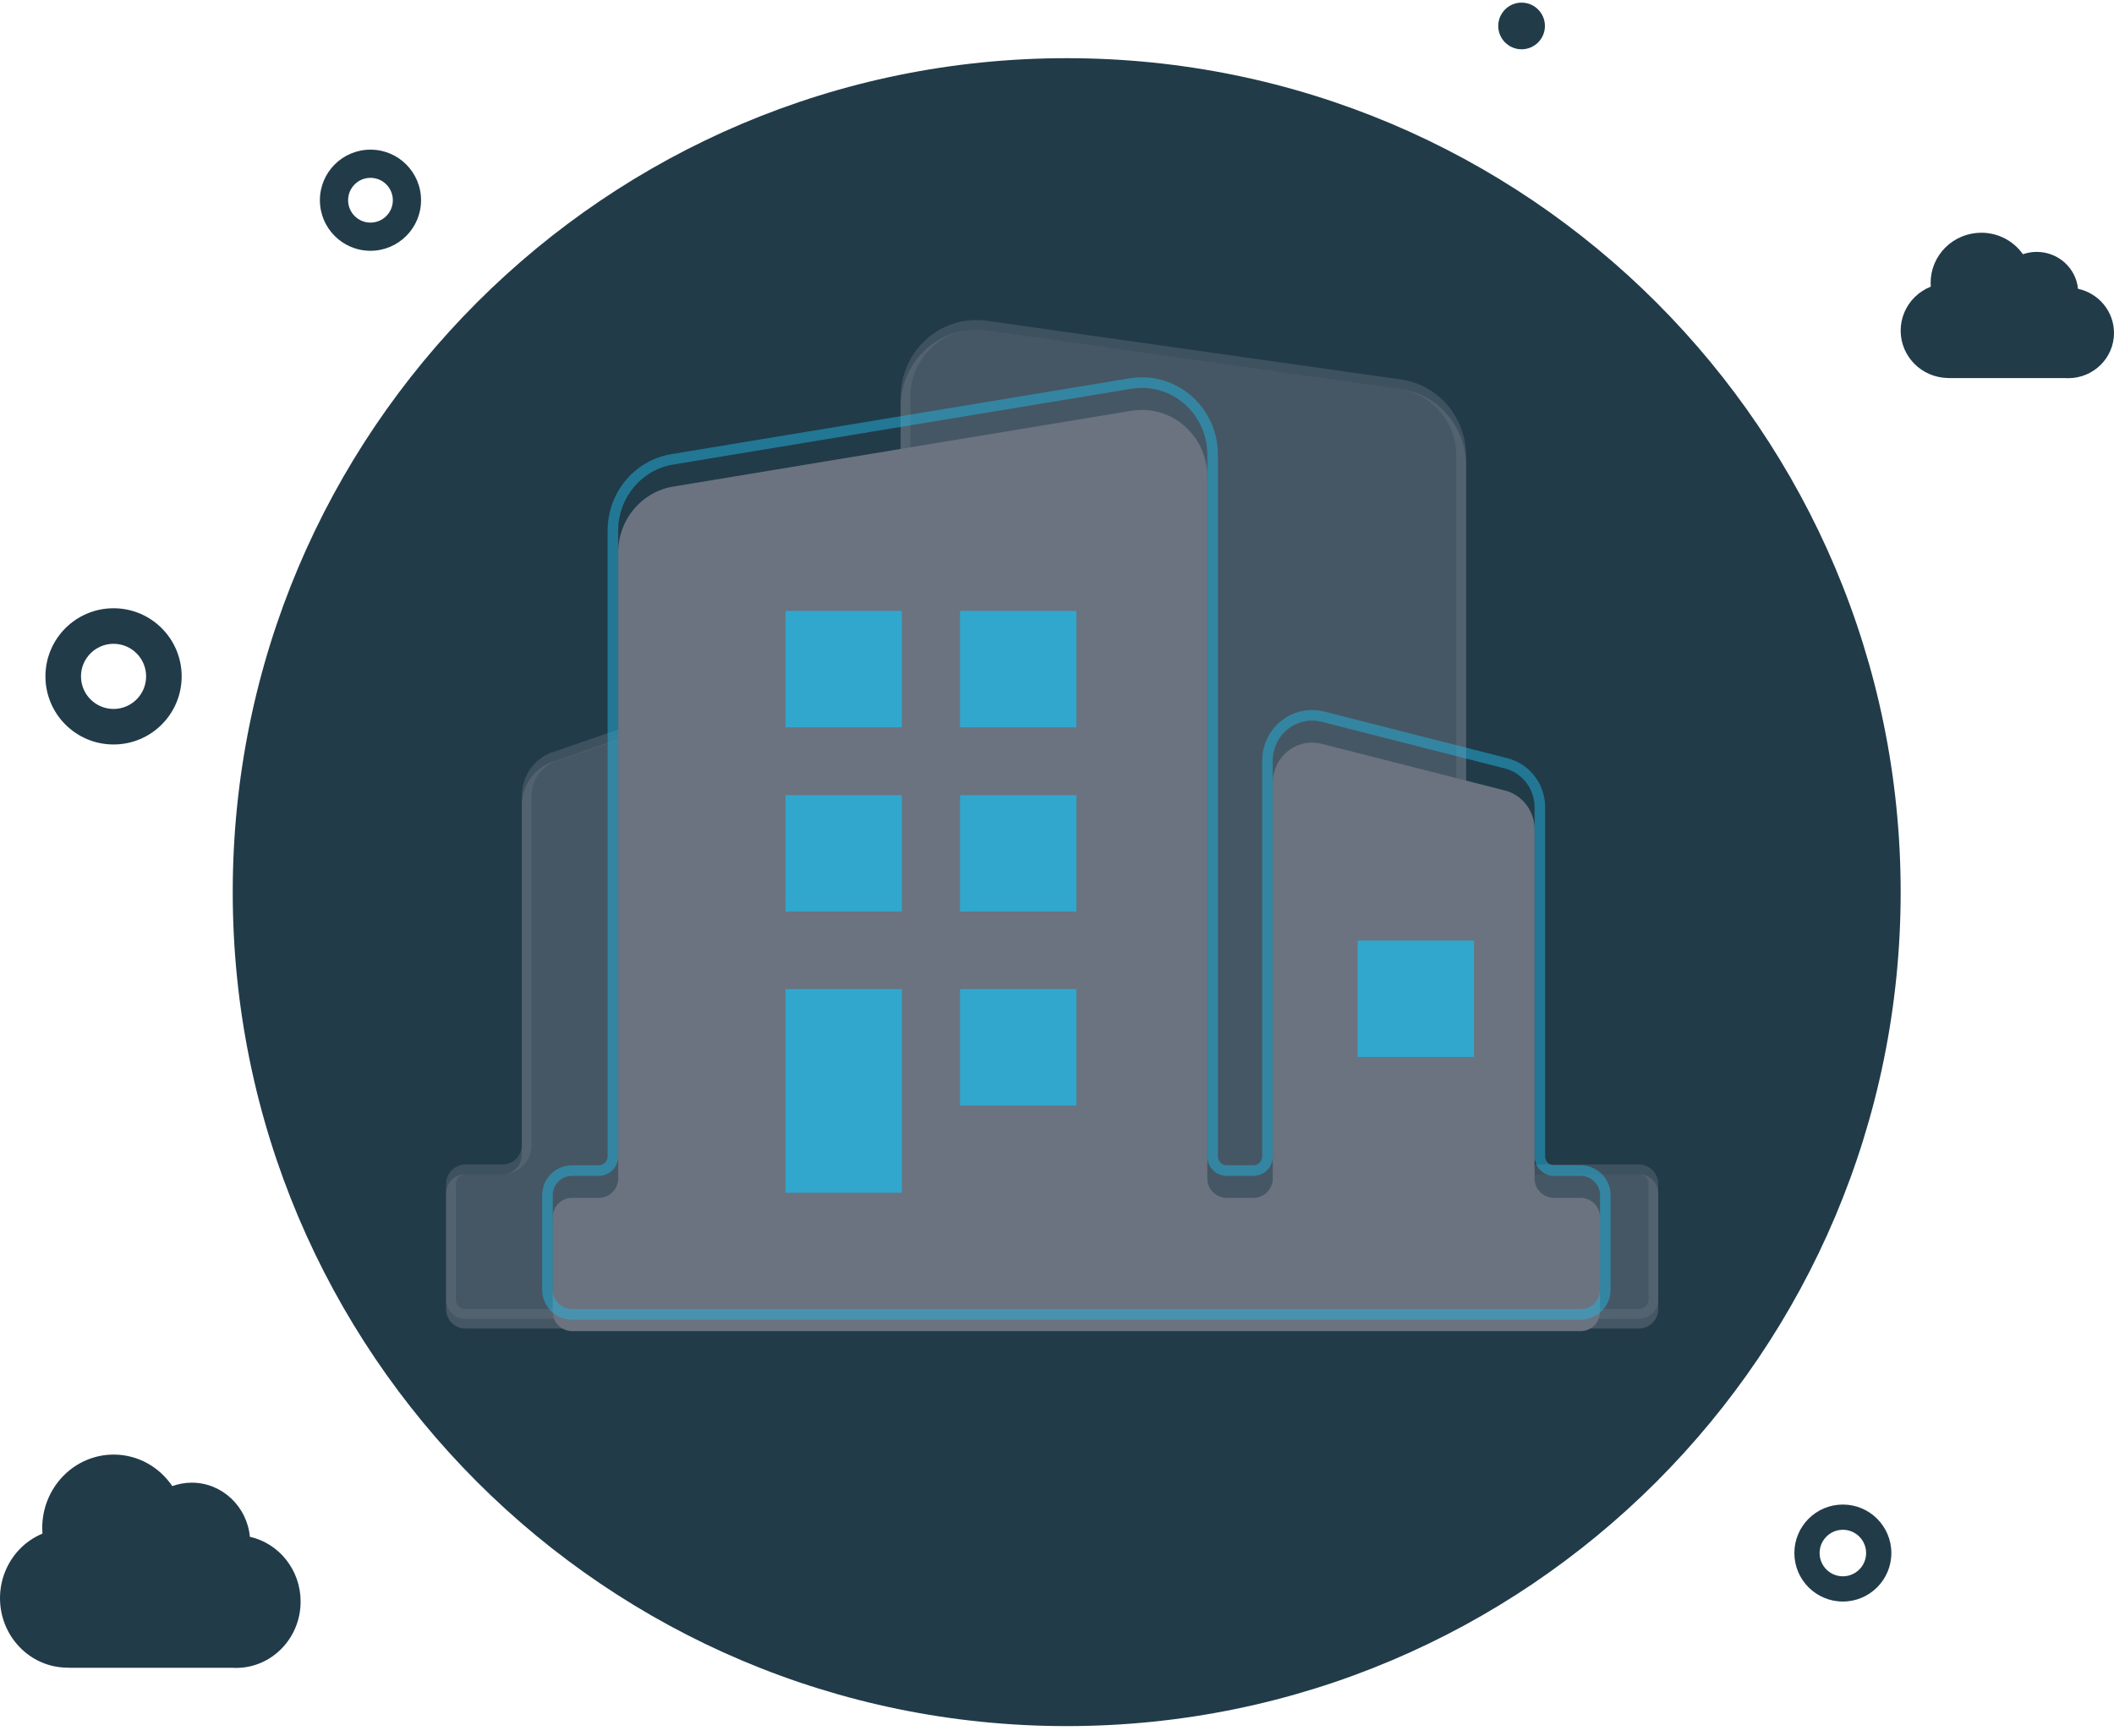<svg width="218" height="179" viewBox="0 0 218 179" fill="none" xmlns="http://www.w3.org/2000/svg">
	<path fill-rule="evenodd" clip-rule="evenodd" d="M156.909 5.082C158.238 5.082 159.315 4.005 159.315 2.676C159.315 1.348 158.238 0.271 156.909 0.271C155.58 0.271 154.503 1.348 154.503 2.676C154.503 4.005 155.58 5.082 156.909 5.082ZM38.204 25.862C41.084 25.862 43.419 23.527 43.419 20.647C43.419 17.767 41.084 15.432 38.204 15.432C35.324 15.432 32.989 17.767 32.989 20.647C32.989 23.527 35.324 25.862 38.204 25.862ZM38.204 22.955C39.478 22.955 40.511 21.922 40.511 20.647C40.511 19.373 39.478 18.34 38.204 18.34C36.93 18.34 35.897 19.373 35.897 20.647C35.897 21.922 36.93 22.955 38.204 22.955ZM11.71 76.773C15.589 76.773 18.734 73.629 18.734 69.749C18.734 65.87 15.589 62.725 11.71 62.725C7.831 62.725 4.686 65.87 4.686 69.749C4.686 73.629 7.831 76.773 11.71 76.773ZM11.71 73.108C13.565 73.108 15.068 71.604 15.068 69.749C15.068 67.895 13.565 66.391 11.71 66.391C9.856 66.391 8.352 67.895 8.352 69.749C8.352 71.604 9.856 73.108 11.71 73.108ZM190.039 165.155C192.801 165.155 195.04 162.916 195.04 160.154C195.04 157.393 192.801 155.154 190.039 155.154C187.278 155.154 185.039 157.393 185.039 160.154C185.039 162.916 187.278 165.155 190.039 165.155ZM190.039 162.553C191.364 162.553 192.438 161.479 192.438 160.154C192.438 158.83 191.364 157.756 190.039 157.756C188.715 157.756 187.641 158.83 187.641 160.154C187.641 161.479 188.715 162.553 190.039 162.553ZM110 178C157.496 178 196 139.496 196 92C196 44.503 157.496 6 110 6C62.504 6 24 44.503 24 92C24 139.496 62.504 178 110 178ZM23.959 171.988H7.24C7.097 171.988 6.955 171.983 6.815 171.972C3.036 171.884 0 168.709 0 164.805C0.001 162.902 0.738 161.077 2.048 159.733C2.719 159.043 3.513 158.509 4.377 158.152C4.363 157.958 4.355 157.763 4.355 157.565C4.356 155.558 5.134 153.633 6.516 152.214C7.898 150.795 9.772 149.999 11.726 150C14.229 150.003 16.438 151.289 17.766 153.252C18.396 153.022 19.075 152.898 19.782 152.898C22.906 152.902 25.472 155.349 25.769 158.479C28.763 159.149 31.003 161.89 31 165.166C30.997 168.942 28.017 172.001 24.343 172C24.214 172 24.086 171.996 23.959 171.988ZM201.138 38.992H213.003C213.093 38.997 213.184 39 213.275 39C215.883 39.001 217.998 36.915 218 34.341C218.002 32.107 216.412 30.238 214.288 29.781C214.077 27.647 212.256 25.979 210.039 25.976C209.537 25.976 209.055 26.061 208.608 26.217C207.666 24.879 206.098 24.002 204.322 24C202.935 23.999 201.605 24.542 200.624 25.509C199.643 26.477 199.092 27.789 199.091 29.158C199.091 29.293 199.096 29.426 199.106 29.558C198.493 29.802 197.93 30.166 197.453 30.636C196.524 31.553 196.001 32.797 196 34.094C196 36.756 198.155 38.921 200.836 38.981C200.936 38.988 201.037 38.992 201.138 38.992Z" fill="#213B49"/>
	<g opacity="0.5" filter="url(#filter0_d_13561_143302)">
		<path fill-rule="evenodd" clip-rule="evenodd" d="M85.062 74.502C85.062 74.112 85.015 73.723 84.922 73.344C84.294 70.786 81.749 69.231 79.238 69.87L57.363 77.44C55.276 77.972 53.812 79.881 53.812 82.072V118.086C53.812 119.191 52.917 120.086 51.812 120.086H48C46.895 120.086 46 120.981 46 122.086V134C46 135.105 46.895 136 48 136H169C170.105 136 171 135.105 171 134V122.086C171 120.981 170.105 120.086 169 120.086H153.187C152.083 120.086 151.187 119.191 151.187 118.086V47.009C151.187 43.107 148.41 39.781 144.628 39.155L101.941 33.103C101.526 33.035 101.107 33 100.687 33C96.373 33 92.874 36.562 92.874 40.957V118.086C92.874 119.191 91.979 120.086 90.874 120.086H87.062C85.958 120.086 85.062 119.191 85.062 118.086V74.502Z" fill="#6A737F"/>
	</g>
	<path opacity="0.4" fill-rule="evenodd" clip-rule="evenodd" d="M101.941 33.103L144.628 39.155C148.41 39.781 151.187 43.107 151.187 47.009V118.086C151.187 119.191 152.083 120.086 153.187 120.086H169C170.105 120.086 171 120.981 171 122.086V134C171 135.105 170.105 136 169 136H48C46.895 136 46 135.105 46 134V122.086C46 120.981 46.895 120.086 48 120.086H51.812C52.917 120.086 53.812 119.191 53.812 118.086V82.072C53.812 79.881 55.276 77.972 57.363 77.44L79.238 69.87C81.749 69.231 84.294 70.786 84.922 73.344C85.015 73.723 85.062 74.112 85.062 74.502V118.086C85.062 119.191 85.958 120.086 87.062 120.086H90.874C91.979 120.086 92.874 119.191 92.874 118.086V40.957C92.874 36.562 96.373 33 100.687 33C101.107 33 101.526 33.035 101.941 33.103ZM83.951 73.581C84.025 73.883 84.062 74.193 84.062 74.502V118.086C84.062 119.743 85.405 121.086 87.062 121.086H90.874C92.531 121.086 93.874 119.743 93.874 118.086V40.957C93.874 37.097 96.942 34 100.687 34C101.053 34 101.416 34.03 101.778 34.09L101.789 34.092L144.476 40.144C147.756 40.692 150.187 43.587 150.187 47.009V118.086C150.187 119.743 151.531 121.086 153.187 121.086H169C169.552 121.086 170 121.534 170 122.086V134C170 134.552 169.552 135 169 135H48C47.448 135 47 134.552 47 134V122.086C47 121.534 47.448 121.086 48 121.086H51.812C53.469 121.086 54.812 119.743 54.812 118.086V82.072C54.812 80.327 55.977 78.825 57.61 78.409L57.65 78.399L79.523 70.83C81.468 70.357 83.455 71.562 83.951 73.581Z" fill="#6A737F"/>
	<g filter="url(#filter1_d_13561_143302)">
		<path fill-rule="evenodd" clip-rule="evenodd" d="M131.25 78.433C131.25 78.096 131.291 77.76 131.371 77.433C131.914 75.224 134.113 73.881 136.282 74.433L155.182 79.244C156.985 79.703 158.25 81.352 158.25 83.244V119.256C158.25 120.361 159.146 121.256 160.25 121.256H163C164.105 121.256 165 122.152 165 123.256V133C165 134.105 164.105 135 163 135H59C57.895 135 57 134.105 57 133V123.256C57 122.152 57.895 121.256 59 121.256H61.75C62.855 121.256 63.75 120.361 63.75 119.256V54.69C63.75 51.32 66.15 48.447 69.417 47.907L116.667 40.089C117.026 40.03 117.387 40 117.75 40C121.478 40 124.501 43.077 124.501 46.872V119.256C124.501 120.361 125.396 121.256 126.501 121.256H129.25C130.355 121.256 131.25 120.361 131.25 119.256V78.433Z" fill="#6A737F"/>
	</g>
	<path opacity="0.5" fill-rule="evenodd" clip-rule="evenodd" d="M130.312 77.175L130.313 77.173C130.996 74.392 133.779 72.672 136.551 73.377L155.451 78.188C157.748 78.772 159.34 80.865 159.34 83.243V119.256C159.34 119.759 159.747 120.166 160.25 120.166H163C164.706 120.166 166.089 121.55 166.089 123.256V133C166.089 134.706 164.706 136.089 163 136.089H59C57.293 136.089 55.91 134.706 55.91 133V123.256C55.91 121.55 57.293 120.166 59 120.166H61.75C62.253 120.166 62.66 119.759 62.66 119.256V54.689C62.66 50.801 65.432 47.461 69.239 46.831C69.239 46.831 69.239 46.831 69.239 46.831L116.489 39.014L116.489 39.014C116.906 38.945 117.327 38.91 117.75 38.91C122.097 38.91 125.59 42.493 125.59 46.872V119.256C125.59 119.759 125.997 120.166 126.5 120.166H129.25C129.753 120.166 130.16 119.759 130.16 119.256V78.433C130.16 78.008 130.212 77.585 130.312 77.175ZM69.417 47.907C66.15 48.447 63.75 51.32 63.75 54.689V119.256C63.75 120.36 62.854 121.256 61.75 121.256H59C57.895 121.256 57 122.151 57 123.256V133C57 134.104 57.895 135 59 135H163C164.104 135 165 134.104 165 133V123.256C165 122.151 164.104 121.256 163 121.256H160.25C159.145 121.256 158.25 120.36 158.25 119.256V83.243C158.25 81.351 156.985 79.702 155.182 79.243L136.282 74.433C134.112 73.881 131.913 75.224 131.371 77.433C131.291 77.76 131.25 78.096 131.25 78.433V119.256C131.25 120.36 130.354 121.256 129.25 121.256H126.5C125.396 121.256 124.5 120.36 124.5 119.256V46.872C124.5 43.076 121.478 40 117.75 40C117.387 40 117.025 40.029 116.667 40.089L69.417 47.907Z" fill="#24B4E1"/>
	<path opacity="0.8" fill-rule="evenodd" clip-rule="evenodd" d="M93 123V102H81V123H93Z" fill="#24B4E1"/>
	<path opacity="0.8" fill-rule="evenodd" clip-rule="evenodd" d="M111 114V102H99V114H111Z" fill="#24B4E1"/>
	<path opacity="0.8" fill-rule="evenodd" clip-rule="evenodd" d="M152 97H140V109H152V97Z" fill="#24B4E1"/>
	<path opacity="0.8" fill-rule="evenodd" clip-rule="evenodd" d="M111 63H99V75H111V63Z" fill="#24B4E1"/>
	<path opacity="0.8" fill-rule="evenodd" clip-rule="evenodd" d="M93 63H81V75H93V63Z" fill="#24B4E1"/>
	<path opacity="0.8" fill-rule="evenodd" clip-rule="evenodd" d="M111 82H99V94H111V82Z" fill="#24B4E1"/>
	<path opacity="0.8" fill-rule="evenodd" clip-rule="evenodd" d="M93 82H81V94H93V82Z" fill="#24B4E1"/>
	<defs>
		<filter id="filter0_d_13561_143302" x="43" y="31" width="131" height="109" filterUnits="userSpaceOnUse" color-interpolation-filters="sRGB">
			<feFlood flood-opacity="0" result="BackgroundImageFix"/>
			<feColorMatrix in="SourceAlpha" type="matrix" values="0 0 0 0 0 0 0 0 0 0 0 0 0 0 0 0 0 0 127 0" result="hardAlpha"/>
			<feOffset dy="1"/>
			<feGaussianBlur stdDeviation="1.5"/>
			<feComposite in2="hardAlpha" operator="out"/>
			<feColorMatrix type="matrix" values="0 0 0 0 0.392 0 0 0 0 0.427 0 0 0 0 0.482 0 0 0 0.1 0"/>
			<feBlend mode="normal" in2="BackgroundImageFix" result="effect1_dropShadow_13561_143302"/>
			<feBlend mode="normal" in="SourceGraphic" in2="effect1_dropShadow_13561_143302" result="shape"/>
		</filter>
		<filter id="filter1_d_13561_143302" x="45.46" y="30.73" width="131.08" height="118.08" filterUnits="userSpaceOnUse" color-interpolation-filters="sRGB">
			<feFlood flood-opacity="0" result="BackgroundImageFix"/>
			<feColorMatrix in="SourceAlpha" type="matrix" values="0 0 0 0 0 0 0 0 0 0 0 0 0 0 0 0 0 0 127 0" result="hardAlpha"/>
			<feOffset dy="2.27"/>
			<feGaussianBlur stdDeviation="5.77"/>
			<feComposite in2="hardAlpha" operator="out"/>
			<feColorMatrix type="matrix" values="0 0 0 0 0.392 0 0 0 0 0.427 0 0 0 0 0.482 0 0 0 0.16 0"/>
			<feBlend mode="normal" in2="BackgroundImageFix" result="effect1_dropShadow_13561_143302"/>
			<feBlend mode="normal" in="SourceGraphic" in2="effect1_dropShadow_13561_143302" result="shape"/>
		</filter>
	</defs>
</svg>
